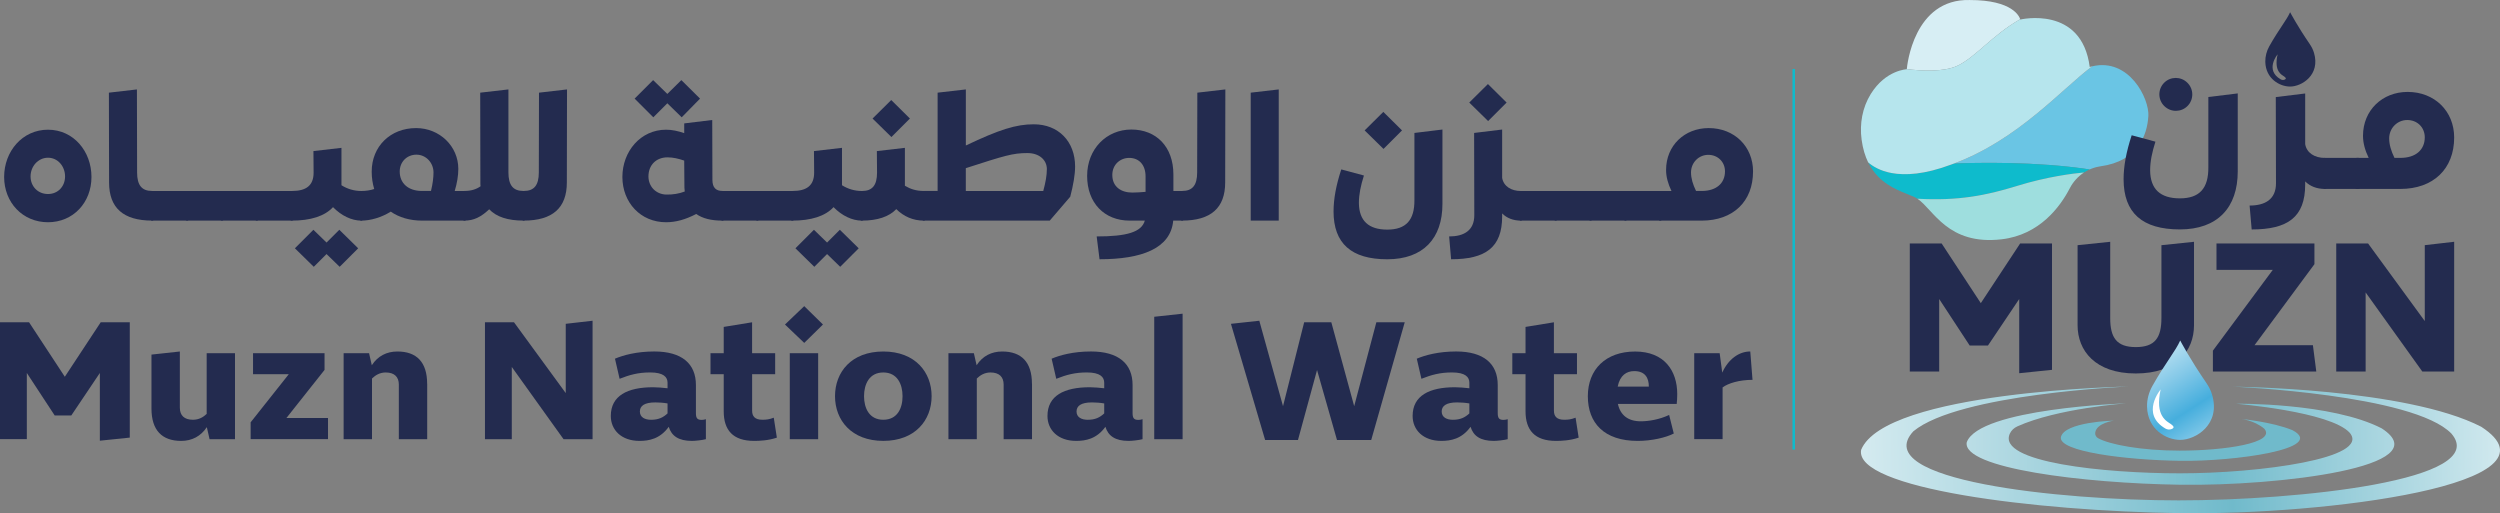 <?xml version="1.0" encoding="UTF-8"?>
<svg id="Layer_2" data-name="Layer 2" xmlns="http://www.w3.org/2000/svg" xmlns:xlink="http://www.w3.org/1999/xlink" viewBox="0 0 1003.63 206.04">
  <rect x="0" y="0" width="1003.63" height="206.04" fill="#808080" stroke="none"/>
  <defs>
    <style>
      .cls-1 {
        fill: #9edede;
      }

      .cls-2 {
        fill: #d7eef4;
      }

      .cls-3 {
        fill: none;
        stroke: #0ebbcc;
        stroke-miterlimit: 10;
      }

      .cls-4 {
        fill: url(#linear-gradient-2);
      }

      .cls-5 {
        fill: #70bacb;
      }

      .cls-6 {
        fill: #fff;
      }

      .cls-7 {
        fill: #6ac5e4;
      }

      .cls-8 {
        fill: url(#linear-gradient-3);
      }

      .cls-9 {
        fill: #0ebbcc;
      }

      .cls-10 {
        fill: url(#linear-gradient);
      }

      .cls-11 {
        fill: #232b4f;
      }

      .cls-12 {
        fill: #b6e5ed;
      }
    </style>
    <linearGradient id="linear-gradient" x1="684.04" y1="185.31" x2="1055.32" y2="175.93" gradientUnits="userSpaceOnUse">
      <stop offset="0" stop-color="#fff"/>
      <stop offset=".57" stop-color="#70bacb"/>
      <stop offset="1" stop-color="#fff"/>
    </linearGradient>
    <linearGradient id="linear-gradient-2" x1="677.18" y1="177.15" x2="1051.49" y2="179.27" gradientUnits="userSpaceOnUse">
      <stop offset="0" stop-color="#fff"/>
      <stop offset=".09" stop-color="#eff7f9"/>
      <stop offset=".26" stop-color="#c6e3ea"/>
      <stop offset=".5" stop-color="#85c4d2"/>
      <stop offset=".57" stop-color="#70bacb"/>
      <stop offset="1" stop-color="#fff"/>
    </linearGradient>
    <linearGradient id="linear-gradient-3" x1="852.13" y1="126.25" x2="896.31" y2="195.24" gradientUnits="userSpaceOnUse">
      <stop offset="0" stop-color="#fff"/>
      <stop offset=".07" stop-color="#eff8fc"/>
      <stop offset=".21" stop-color="#c6e6f4"/>
      <stop offset=".4" stop-color="#85c9e8"/>
      <stop offset=".57" stop-color="#46aedd"/>
      <stop offset="1" stop-color="#fff"/>
    </linearGradient>
  </defs>
  <g id="Layer_1-2" data-name="Layer 1">
    <g>
      <g>
        <path class="cls-7" d="M862.45,46.71c-.46,7.38-4.03,17.99-19.25,20.06-.13.03-.26.05-.39.07-1.36.23-2.67.63-3.9,1.18h0c-21.65-3.29-45.64-2.73-54.49-2.36,25.99-9.69,43.55-30.19,55.52-39.04h0c14.72-3.49,22.98,12.88,22.53,20.09Z"/>
        <path class="cls-9" d="M838.89,68.02c-.78.35-1.52.75-2.23,1.21h0c-4.43.41-14.88,1.69-27.03,5.45-12.15,3.76-23.47,6.04-39.86,5.1h0c-.38-.26-.77-.48-1.16-.66-3.76-1.72-9.97-3.35-14.77-8.38-1.45-1.52-2.77-3.34-3.86-5.57,1.79,1.56,4.8,3.45,9.46,4.3,5.46,1,13.18.6,23.83-3.39.39-.14.77-.28,1.15-.42,8.85-.37,32.84-.93,54.49,2.36Z"/>
        <path class="cls-1" d="M836.65,69.24c-2.4,1.56-4.38,3.73-5.73,6.34-3.82,7.37-12.09,18.72-27.39,20.49-21.66,2.5-27.29-11.94-33.77-16.29,16.39.94,27.71-1.34,39.86-5.1,12.15-3.76,22.6-5.04,27.03-5.44Z"/>
        <path class="cls-2" d="M811,7.73c-11.15,6.33-17.84,15.17-25.11,18.63-5.58,2.65-14.69,2.1-20.4,1.39.11-1.3,2.73-28.3,25.25-27.74,17.41,0,19.97,6.73,20.27,7.72Z"/>
        <path class="cls-12" d="M839.92,26.62c-11.97,8.85-29.52,29.35-55.52,39.04-.38.15-.76.28-1.15.42-10.65,3.99-18.37,4.39-23.83,3.39-4.66-.86-7.68-2.75-9.46-4.3-1.2-2.48-2.12-5.46-2.61-9.07-.86-6.38.28-12.92,3.69-18.39,5.98-9.62,14.44-9.91,14.44-9.91,0,0,0-.01,0-.05,5.71.71,14.83,1.26,20.4-1.39,7.26-3.47,13.96-12.3,25.11-18.63.02.08.03.12.03.12,0,0,24.68-5.88,27.9,19.03.33-.1.66-.19.99-.26Z"/>
      </g>
      <g>
        <path class="cls-11" d="M852.52,71.92c0-5.14,1.06-10.96,3.25-17.62l9.53,2.57c-1.36,4.31-2.12,7.94-2.12,11.57.08,7.49,4.08,11.19,11.95,11.19s11.49-4.01,11.42-12.48v-28.21l11.8-1.44v31.31c0,14.52-8.09,23.29-23.22,23.29s-22.61-6.65-22.61-20.19Z"/>
        <path class="cls-11" d="M934.04,64.13v10.89c0,.45-.3.83-.76.83-3.18,0-5.9-1.06-7.86-3.02v1.29c0,13.08-7.03,18-21.48,18l-.83-9.6c6.12,0,10.59-2.42,10.59-8.92l-.08-34.63,11.8-1.44v20.34c.6,3.55,3.86,5.52,7.86,5.52.45,0,.76.3.76.76Z"/>
        <path class="cls-11" d="M947.47,64.13v10.89c0,.45-.3.83-.76.83h-13.43c-.45,0-.76-.38-.76-.83v-10.89c0-.45.3-.76.76-.76h13.43c.45,0,.76.3.76.76Z"/>
        <path class="cls-11" d="M985.23,55.21c0,12.55-8.32,20.64-21.63,20.64h-17.39c-.53,0-.76-.23-.76-.83v-10.89c0-.45.3-.76.76-.76h4.69c-1.44-3.02-2.27-5.9-2.27-8.85,0-10.28,7.79-17.62,17.92-17.62,10.81,0,18.68,7.71,18.68,18.3ZM973.43,55.14c0-4.01-3.02-6.96-7.03-6.96s-7.26,3.25-7.26,7.41c0,2.42.76,4.99,2.12,7.79h2.42c6.12,0,9.75-3.25,9.75-8.24Z"/>
      </g>
      <g>
        <path class="cls-11" d="M790.74,138.72l-12.25-18.68v29.11h-11.8v-51.42h12.78l15.73,23.97,15.8-23.97h12.78v50.74l-13.16,1.36v-29.79l-12.55,18.68h-7.33Z"/>
        <path class="cls-11" d="M847.15,97.06v30.63c0,7.86,2.57,11.65,10.28,11.65s10.28-3.78,10.28-11.65v-29.26l13.08-1.36v33.5c0,10.28-7.03,19.36-23.37,19.36s-23.37-9.23-23.37-19.36v-32.14l13.08-1.36Z"/>
        <path class="cls-11" d="M929.88,149.16h-41.51v-8.39l24.05-32.44h-22.61v-10.59h39.32v8.32l-24.05,32.52h23.44l1.36,10.59Z"/>
        <path class="cls-11" d="M949.69,149.16h-11.8v-51.42h12.78l22.76,31.15v-30.47l11.8-1.36v52.1h-12.78l-22.76-31.76v31.76Z"/>
      </g>
      <path class="cls-10" d="M854.69,155.16s-68.25,2.85-86.56,17.98c-18.32,19.73,58.83,27.74,106.46,27.74s125.64-8.03,109.54-26.81c-15.23-15.78-87.74-18.84-87.74-18.84,0,0,69.44.57,99.67,16.07,35.61,23.08-62.75,35.56-121.07,34.7-58.32-.86-130.64-9.91-127.84-25.4,9.68-23.67,107.54-25.44,107.54-25.44Z"/>
      <path class="cls-5" d="M848.59,168.87s-6.97.91-7.46,4.84c-.11.89.35,1.75,1.13,2.19,4.55,2.55,17.33,5.01,32.79,5.01,17.85,0,38.85-3.05,33.96-8.8-4.26-3.54-9.54-3.94-9.54-3.94,0,0,12.8,1.17,20.92,4.56,13.77,7.41-23.3,12.59-45.15,12.27-21.85-.32-48.94-3.71-47.89-9.52,1.41-6.15,21.24-6.62,21.24-6.62Z"/>
      <path class="cls-4" d="M853.54,161.92s-27.63,2-43.69,9.26c-1.29.58-2.36,1.56-2.97,2.84-5.52,11.61,38.09,16,68.24,16,31.95,0,76.9-6.03,68.15-16.32-7.89-8.54-45.78-11.63-45.78-11.63,0,0,38.35-.52,58.62,9.88,23.88,15.48-41.7,23.23-80.82,22.65s-87.62-6.64-85.74-17.04c4.93-13.65,63.99-15.64,63.99-15.64Z"/>
      <path class="cls-8" d="M875.25,136.7s3.81,7.3,10.53,17.09c.97,1.41,1.75,2.95,2.24,4.58,3.62,11.97-6.52,18.22-12.77,18.22-5.63,0-13.09-4.24-13.31-13.25-.07-2.95.71-5.86,2.16-8.43,5.28-9.36,9.24-13.91,11.15-18.21Z"/>
      <path class="cls-6" d="M867.4,156.33s-8.25,9.79,1.9,15.71c.77.45,1.7.54,2.52.2,1.08-.45,1.01-1.03-.21-1.92-1.63-1.17-6.67-3.19-4.21-13.99Z"/>
      <path class="cls-11" d="M928.92,21.11c-.37-1.22-.95-2.37-1.67-3.42-5.03-7.33-7.88-12.79-7.88-12.79-1.42,3.22-4.38,6.62-8.34,13.63-1.08,1.92-1.67,4.1-1.62,6.31.16,6.74,5.75,9.91,9.96,9.91,4.68,0,12.28-4.68,9.56-13.64ZM917.17,31.97c-.52.22-1.12.16-1.61-.13-6.47-3.77-1.21-10.02-1.21-10.02-1.57,6.89,1.65,8.17,2.68,8.92.78.57.83.94.14,1.23Z"/>
      <path class="cls-11" d="M868.83,33.19h0c2.57-2.54,6.7-2.54,9.27,0l.05.05c2.59,2.57,2.6,6.75.02,9.33h0c-2.55,2.55-6.69,2.57-9.27.04l-.05-.04c-2.62-2.57-2.63-6.79-.02-9.38Z"/>
    </g>
    <g>
      <path class="cls-11" d="M1.66,71.04c0-10.24,7.29-18.97,17.6-18.97s17.46,8.73,17.46,18.97-7.29,18.18-17.46,18.18S1.66,81.28,1.66,71.04ZM26.12,70.82c0-4.04-2.89-7.5-6.85-7.5s-7,3.46-7,7.5,2.96,7.07,7,7.07,6.85-3.1,6.85-7.07Z"/>
      <path class="cls-11" d="M43.79,73.27l-.07-36.07,11.25-1.3.07,33.33c0,5.12,1.88,7.43,5.99,7.43.43,0,.72.29.72.72l.07,10.39c0,.43-.29.79-.72.79-11.62,0-17.31-5.12-17.31-15.29Z"/>
      <path class="cls-11" d="M75.83,77.39v10.39c0,.43-.29.79-.72.79h-14c-.43,0-.72-.36-.72-.79v-10.39c0-.43.29-.72.72-.72h14c.43,0,.72.29.72.72Z"/>
      <path class="cls-11" d="M89.83,77.39v10.39c0,.43-.29.79-.72.79h-14c-.43,0-.72-.36-.72-.79v-10.39c0-.43.29-.72.72-.72h14c.43,0,.72.29.72.72Z"/>
      <path class="cls-11" d="M103.82,77.39v10.39c0,.43-.29.79-.72.79h-14c-.43,0-.72-.36-.72-.79v-10.39c0-.43.29-.72.72-.72h14c.43,0,.72.29.72.72Z"/>
      <path class="cls-11" d="M117.82,77.39v10.39c0,.43-.29.79-.72.79h-14c-.43,0-.72-.36-.72-.79v-10.39c0-.43.29-.72.72-.72h14c.43,0,.72.29.72.72Z"/>
      <path class="cls-11" d="M145.74,77.39v10.39c0,.43-.29.79-.72.79-3.82,0-7.94-1.95-11.33-5.41-3.32,3.61-9.02,5.41-16.59,5.41-.43,0-.72-.36-.72-.79l.14-10.39c0-.43.29-.72.72-.72,5.63,0,8.66-2.17,8.66-7.36l-.07-8.66,11.25-1.3v15.01c2.38,1.51,5.12,2.31,7.94,2.31.43,0,.72.29.72.72ZM136.22,92.25l7.57,7.43-7.43,7.43-5.27-5.12-5.12,5.12-7.58-7.43,7.43-7.43,5.27,5.12,5.12-5.12Z"/>
      <path class="cls-11" d="M187.16,77.39v10.39c0,.58-.22.79-.72.79h-16.95c-4.98,0-9.31-1.3-12.62-3.61-3.68,2.31-8.08,3.61-11.83,3.61-.43,0-.72-.36-.72-.79v-10.39c0-.43.29-.72.72-.72,1.95,0,3.68-.29,5.19-.79-.65-2.16-1.01-4.47-1.01-7,0-10.03,7.43-17.46,17.82-17.46,9.38,0,16.95,7.21,16.95,16.38,0,2.81-.5,5.7-1.44,8.87h3.9c.43,0,.72.29.72.72ZM173.02,76.66c.72-2.96,1.01-5.41,1.01-7.43,0-3.9-3.03-7.14-6.85-7.14s-6.71,2.89-6.71,6.78c0,4.62,3.32,7.79,8.95,7.79h3.61Z"/>
      <path class="cls-11" d="M210.89,87.77c0,.43-.29.79-.72.79-6.35,0-10.89-1.51-13.78-4.54-3.32,3.1-6.13,4.54-9.96,4.54-.43,0-.72-.36-.72-.79v-10.39c0-.43.29-.72.72-.72,2.67,0,4.76-.65,6.49-1.88-.07-.5-.07-1.01-.07-1.51l-.07-36.07,11.33-1.3v33.33c0,5.12,1.88,7.43,5.99,7.43.43,0,.72.29.72.72l.07,10.39Z"/>
      <path class="cls-11" d="M209.53,87.77l.07-10.39c0-.43.29-.72.72-.72,4.11,0,5.99-2.31,5.99-7.43l.07-32.03,11.25-1.3-.07,37.37c0,10.17-5.7,15.29-17.31,15.29-.43,0-.72-.36-.72-.79Z"/>
      <path class="cls-11" d="M290.76,77.39v10.39c0,.43-.29.79-.72.79-4.55,0-8.01-.87-10.53-2.67-4.33,2.24-8.15,3.32-12.12,3.32-10.24,0-17.53-7.94-17.53-18.18s7.29-18.97,17.53-18.97c2.38,0,4.69.5,7.29,1.37v-3.9l11.25-1.37.07,24.02c0,3.17,1.44,4.47,4.04,4.47.43,0,.72.29.72.72ZM262.27,47.09l-7.5-7.5,7.43-7.43,5.7,5.55,5.63-5.55,7.5,7.43-7.36,7.5-5.77-5.63-5.63,5.63ZM274.89,76.88c-.14-.94-.14-2.02-.14-3.1l-.07-9.31c-2.31-.79-4.47-1.3-6.71-1.3-4.62,0-7.65,3.17-7.65,7.65,0,4.04,2.96,7.14,7.07,7.29,2.67.07,5.27-.36,7.5-1.23Z"/>
      <path class="cls-11" d="M304.76,77.39v10.39c0,.43-.29.79-.72.79h-14c-.43,0-.72-.36-.72-.79v-10.39c0-.43.29-.72.72-.72h14c.43,0,.72.29.72.72Z"/>
      <path class="cls-11" d="M318.76,77.39v10.39c0,.43-.29.79-.72.79h-14c-.43,0-.72-.36-.72-.79v-10.39c0-.43.29-.72.72-.72h14c.43,0,.72.29.72.72Z"/>
      <path class="cls-11" d="M346.68,77.39v10.39c0,.43-.29.79-.72.79-3.82,0-7.94-1.95-11.33-5.41-3.32,3.61-9.02,5.41-16.59,5.41-.43,0-.72-.36-.72-.79l.14-10.39c0-.43.29-.72.72-.72,5.63,0,8.66-2.17,8.66-7.36l-.07-8.66,11.25-1.3v15.01c2.38,1.51,5.12,2.31,7.94,2.31.43,0,.72.29.72.72ZM337.16,92.25l7.57,7.43-7.43,7.43-5.27-5.12-5.12,5.12-7.58-7.43,7.43-7.43,5.27,5.12,5.12-5.12Z"/>
      <path class="cls-11" d="M371.57,77.39v10.39c0,.43-.29.79-.72.79-4.26,0-8.08-1.66-11.04-4.62-2.89,3.03-7.5,4.62-13.85,4.62-.43,0-.72-.36-.72-.79l.14-10.39c0-.43.29-.72.72-.72,4.04,0,5.99-2.24,5.99-7.36l-.07-8.66,11.25-1.3v15.22c2.16,1.3,4.54,2.09,7.58,2.09.43,0,.72.29.72.72ZM357.87,55.02l-7.58-7.43,7.5-7.43,7.5,7.43-7.43,7.43Z"/>
      <path class="cls-11" d="M431.6,66.85c0,3.25-.72,7.43-1.95,12.12l-8.22,9.59h-50.57c-.43,0-.72-.36-.72-.79l.14-10.39c0-.43.29-.72.72-.72h5.41v-39.46l11.33-1.3v22.51c13.49-6.42,20.2-8.51,27.27-8.51,9.88,0,16.59,6.85,16.59,16.95ZM420.27,67.94c0-3.82-3.17-6.49-7.79-6.49-5.92,0-9.09,1.01-24.75,6.06v9.16h31.09c.94-3.46,1.44-6.28,1.44-8.73Z"/>
      <path class="cls-11" d="M475.25,77.39v10.39c0,.43-.29.79-.72.79h-3.54c-1.01,11.25-12.77,15.51-29.58,15.51l-1.15-9.16c12.05,0,18.04-1.73,19.33-6.35h-6.06c-10.24,0-17.1-7.14-17.1-17.96s7.79-18.61,17.75-18.61,16.88,6.85,16.88,18.04v6.64h3.46c.43,0,.72.29.72.72ZM454.55,77.31c1.66,0,3.46-.14,5.34-.29v-6.2c0-4.69-2.67-7.43-6.57-7.43-3.61,0-6.78,2.67-6.78,6.85,0,4.76,3.54,7.07,8.01,7.07Z"/>
      <path class="cls-11" d="M473.82,87.77l.07-10.39c0-.43.29-.72.72-.72,4.11,0,5.99-2.31,5.99-7.43l.07-32.03,11.25-1.3-.07,37.37c0,10.17-5.7,15.29-17.31,15.29-.43,0-.72-.36-.72-.79Z"/>
      <path class="cls-11" d="M502.1,37.2l11.25-1.3v52.67h-11.25v-51.37Z"/>
      <path class="cls-11" d="M535.36,84.82c0-4.91,1.01-10.46,3.1-16.81l9.09,2.45c-1.3,4.11-2.02,7.58-2.02,11.04.07,7.14,3.9,10.68,11.4,10.68s10.97-3.82,10.89-11.9v-26.91l11.25-1.37v29.87c0,13.85-7.72,22.22-22.15,22.22s-21.57-6.35-21.57-19.26ZM547.84,52.35l7.5-7.43,7.5,7.43-7.43,7.43-7.58-7.43Z"/>
      <path class="cls-11" d="M611.26,77.39v10.39c0,.43-.29.79-.72.79-3.03,0-5.63-1.01-7.5-2.89v1.23c0,12.48-6.71,17.17-20.49,17.17l-.79-9.16c5.84,0,10.1-2.31,10.1-8.51l-.07-33.04,11.25-1.37v19.41c.58,3.39,3.68,5.27,7.5,5.27.43,0,.72.29.72.72ZM597.41,48.6l-7.58-7.43,7.5-7.43,7.5,7.43-7.43,7.43Z"/>
      <path class="cls-11" d="M625.26,77.39v10.39c0,.43-.29.79-.72.79h-14c-.43,0-.72-.36-.72-.79v-10.39c0-.43.29-.72.72-.72h14c.43,0,.72.29.72.72Z"/>
      <path class="cls-11" d="M639.26,77.39v10.39c0,.43-.29.79-.72.79h-14c-.43,0-.72-.36-.72-.79v-10.39c0-.43.29-.72.72-.72h14c.43,0,.72.29.72.72Z"/>
      <path class="cls-11" d="M653.25,77.39v10.39c0,.43-.29.79-.72.79h-14c-.43,0-.72-.36-.72-.79v-10.39c0-.43.29-.72.72-.72h14c.43,0,.72.29.72.72Z"/>
      <path class="cls-11" d="M667.25,77.39v10.39c0,.43-.29.79-.72.79h-14c-.43,0-.72-.36-.72-.79v-10.39c0-.43.29-.72.72-.72h14c.43,0,.72.29.72.72Z"/>
      <path class="cls-11" d="M703.76,68.87c0,11.98-7.94,19.7-20.63,19.7h-16.59c-.5,0-.72-.22-.72-.79v-10.39c0-.43.29-.72.72-.72h4.47c-1.37-2.89-2.16-5.63-2.16-8.44,0-9.81,7.43-16.81,17.1-16.81,10.32,0,17.82,7.36,17.82,17.46ZM692.5,68.8c0-3.82-2.89-6.64-6.71-6.64s-6.93,3.1-6.93,7.07c0,2.31.72,4.76,2.02,7.43h2.31c5.84,0,9.31-3.1,9.31-7.86Z"/>
    </g>
    <g>
      <path class="cls-11" d="M21.95,166.78l-11.18-17.05v26.57H0v-46.93h11.66l14.36,21.88,14.42-21.88h11.66v46.31l-12.01,1.24v-27.19l-11.46,17.05h-6.69Z"/>
      <path class="cls-11" d="M94.34,141.8v34.51h-10.21l-1.1-4.83c-2.42,3.66-6,5.52-10.28,5.52-7.73,0-11.94-4.28-11.94-12.98v-21.67l11.39-1.24v22.57c0,3.11,1.79,4.83,5.25,4.83,2.42,0,4.14-1.04,5.52-2.35v-24.36h11.39Z"/>
      <path class="cls-11" d="M130.3,148.49l-15.32,19.32h16.7v8.49h-31.06v-6.76l15.32-19.32h-14.36v-8.42h28.71v6.69Z"/>
      <path class="cls-11" d="M171.5,154.09v22.22h-11.39v-21.95c0-3.04-1.79-4.83-5.25-4.83-2.42,0-4.14,1.1-5.52,2.42v24.36h-11.39v-34.51h10.21l1.1,4.83c2.42-3.73,6-5.52,10.28-5.52,7.73,0,11.94,4.28,11.94,12.98Z"/>
      <path class="cls-11" d="M205.46,176.31h-10.77v-46.93h11.66l20.77,28.43v-27.81l10.77-1.24v47.55h-11.66l-20.77-28.99v28.99Z"/>
      <path class="cls-11" d="M283.38,168.3v8.01c-1.52.41-4.35.69-5.59.69-5.38,0-8.21-2-9.32-5.66-3.52,4.9-8.01,5.66-11.73,5.66-7.32,0-11.53-4.42-11.53-10.01,0-8.14,6.69-11.53,16.98-11.53,1.79,0,3.93.21,5.8.41v-2.21c0-2.28-1.59-4.14-6.97-4.14-4.83,0-8.28.97-12.28,2.55l-1.86-8.07c3.24-1.38,8.63-2.9,15.8-2.9,11.04,0,16.7,4.9,16.7,13.46v11.25c0,1.86.41,2.76,2.28,2.76.48,0,1.1-.07,1.73-.28ZM267.99,165.96v-4c-1.59-.28-3.38-.41-4.9-.41-4.49,0-6.21,1.45-6.21,3.66,0,2.35,2.07,3.31,4.49,3.31,2.97,0,4.83-.9,6.62-2.55Z"/>
      <path class="cls-11" d="M301.94,141.8h9.25v8.42h-9.25v14.63c0,2.21,1.04,3.66,4.14,3.66,1.59,0,2.76-.14,4.55-.83l1.24,8.01c-3.38,1.17-6.97,1.31-9.11,1.31-8.63,0-12.22-4.42-12.22-11.87v-14.91h-5.31v-8.42h5.31v-10.56l11.39-1.86v12.42Z"/>
      <path class="cls-11" d="M315.13,130.28l7.73-7.38,7.52,7.38-7.52,7.38-7.73-7.38ZM317.06,176.31v-34.51h11.39v34.51h-11.39Z"/>
      <path class="cls-11" d="M374,159.05c0,9.59-6.56,17.94-19.39,17.94s-19.39-8.35-19.39-17.94,6.49-17.94,19.39-17.94,19.39,8.42,19.39,17.94ZM362.33,159.05c0-4.76-2.07-9.52-7.73-9.52s-7.73,4.76-7.73,9.52,2.07,9.46,7.73,9.46,7.73-4.62,7.73-9.46Z"/>
      <path class="cls-11" d="M414.3,154.09v22.22h-11.39v-21.95c0-3.04-1.79-4.83-5.25-4.83-2.42,0-4.14,1.1-5.52,2.42v24.36h-11.39v-34.51h10.21l1.1,4.83c2.42-3.73,6-5.52,10.28-5.52,7.73,0,11.94,4.28,11.94,12.98Z"/>
      <path class="cls-11" d="M458.68,168.3v8.01c-1.52.41-4.35.69-5.59.69-5.38,0-8.21-2-9.32-5.66-3.52,4.9-8.01,5.66-11.73,5.66-7.32,0-11.53-4.42-11.53-10.01,0-8.14,6.69-11.53,16.98-11.53,1.79,0,3.93.21,5.8.41v-2.21c0-2.28-1.59-4.14-6.97-4.14-4.83,0-8.28.97-12.28,2.55l-1.86-8.07c3.24-1.38,8.63-2.9,15.8-2.9,11.04,0,16.7,4.9,16.7,13.46v11.25c0,1.86.41,2.76,2.28,2.76.48,0,1.1-.07,1.73-.28ZM443.29,165.96v-4c-1.59-.28-3.38-.41-4.9-.41-4.49,0-6.21,1.45-6.21,3.66,0,2.35,2.07,3.31,4.49,3.31,2.97,0,4.83-.9,6.62-2.55Z"/>
      <path class="cls-11" d="M463.37,127.17l11.39-1.24v50.38h-11.39v-49.14Z"/>
      <path class="cls-11" d="M550.47,176.65h-13.73l-8.01-28.09-7.66,28.09h-13.18l-13.73-46.65,11.39-1.24,9.52,34.3,8.49-33.68h10.9l9.18,33.68,8.9-33.68h11.39l-13.46,47.28Z"/>
      <path class="cls-11" d="M605.27,168.3v8.01c-1.52.41-4.35.69-5.59.69-5.38,0-8.21-2-9.32-5.66-3.52,4.9-8.01,5.66-11.73,5.66-7.32,0-11.53-4.42-11.53-10.01,0-8.14,6.69-11.53,16.98-11.53,1.79,0,3.93.21,5.8.41v-2.21c0-2.28-1.59-4.14-6.97-4.14-4.83,0-8.28.97-12.28,2.55l-1.86-8.07c3.24-1.38,8.63-2.9,15.8-2.9,11.04,0,16.7,4.9,16.7,13.46v11.25c0,1.86.41,2.76,2.28,2.76.48,0,1.1-.07,1.73-.28ZM589.88,165.96v-4c-1.59-.28-3.38-.41-4.9-.41-4.49,0-6.21,1.45-6.21,3.66,0,2.35,2.07,3.31,4.49,3.31,2.97,0,4.83-.9,6.62-2.55Z"/>
      <path class="cls-11" d="M623.83,141.8h9.25v8.42h-9.25v14.63c0,2.21,1.04,3.66,4.14,3.66,1.59,0,2.76-.14,4.55-.83l1.24,8.01c-3.38,1.17-6.97,1.31-9.11,1.31-8.63,0-12.22-4.42-12.22-11.87v-14.91h-5.31v-8.42h5.31v-10.56l11.39-1.86v12.42Z"/>
      <path class="cls-11" d="M673.11,162.16h-23.6c.97,4.49,4.07,6.97,9.18,6.97,3.11,0,7.45-.69,11.39-2.55l1.86,7.45c-3.17,1.66-8.9,2.97-14.49,2.97-13.46,0-20.01-7.18-20.01-17.94s7.18-17.94,18.98-17.94,16.91,7.8,16.91,17.05c0,1.17-.07,2.97-.21,4ZM661.93,155.19c0-3.52-1.52-6.21-5.87-6.21-3.04,0-5.73,1.66-6.63,6.21h12.49Z"/>
      <path class="cls-11" d="M691.54,155.53v20.77h-11.39v-34.51h10.21l1.04,7.8c2.42-5.38,6.69-8.49,11.25-8.49l.9,11.39c-5.31,0-9.8,1.38-12.01,3.04Z"/>
    </g>
    <line class="cls-3" x1="720.1" y1="27.71" x2="720.1" y2="180.48"/>
  </g>
</svg>
